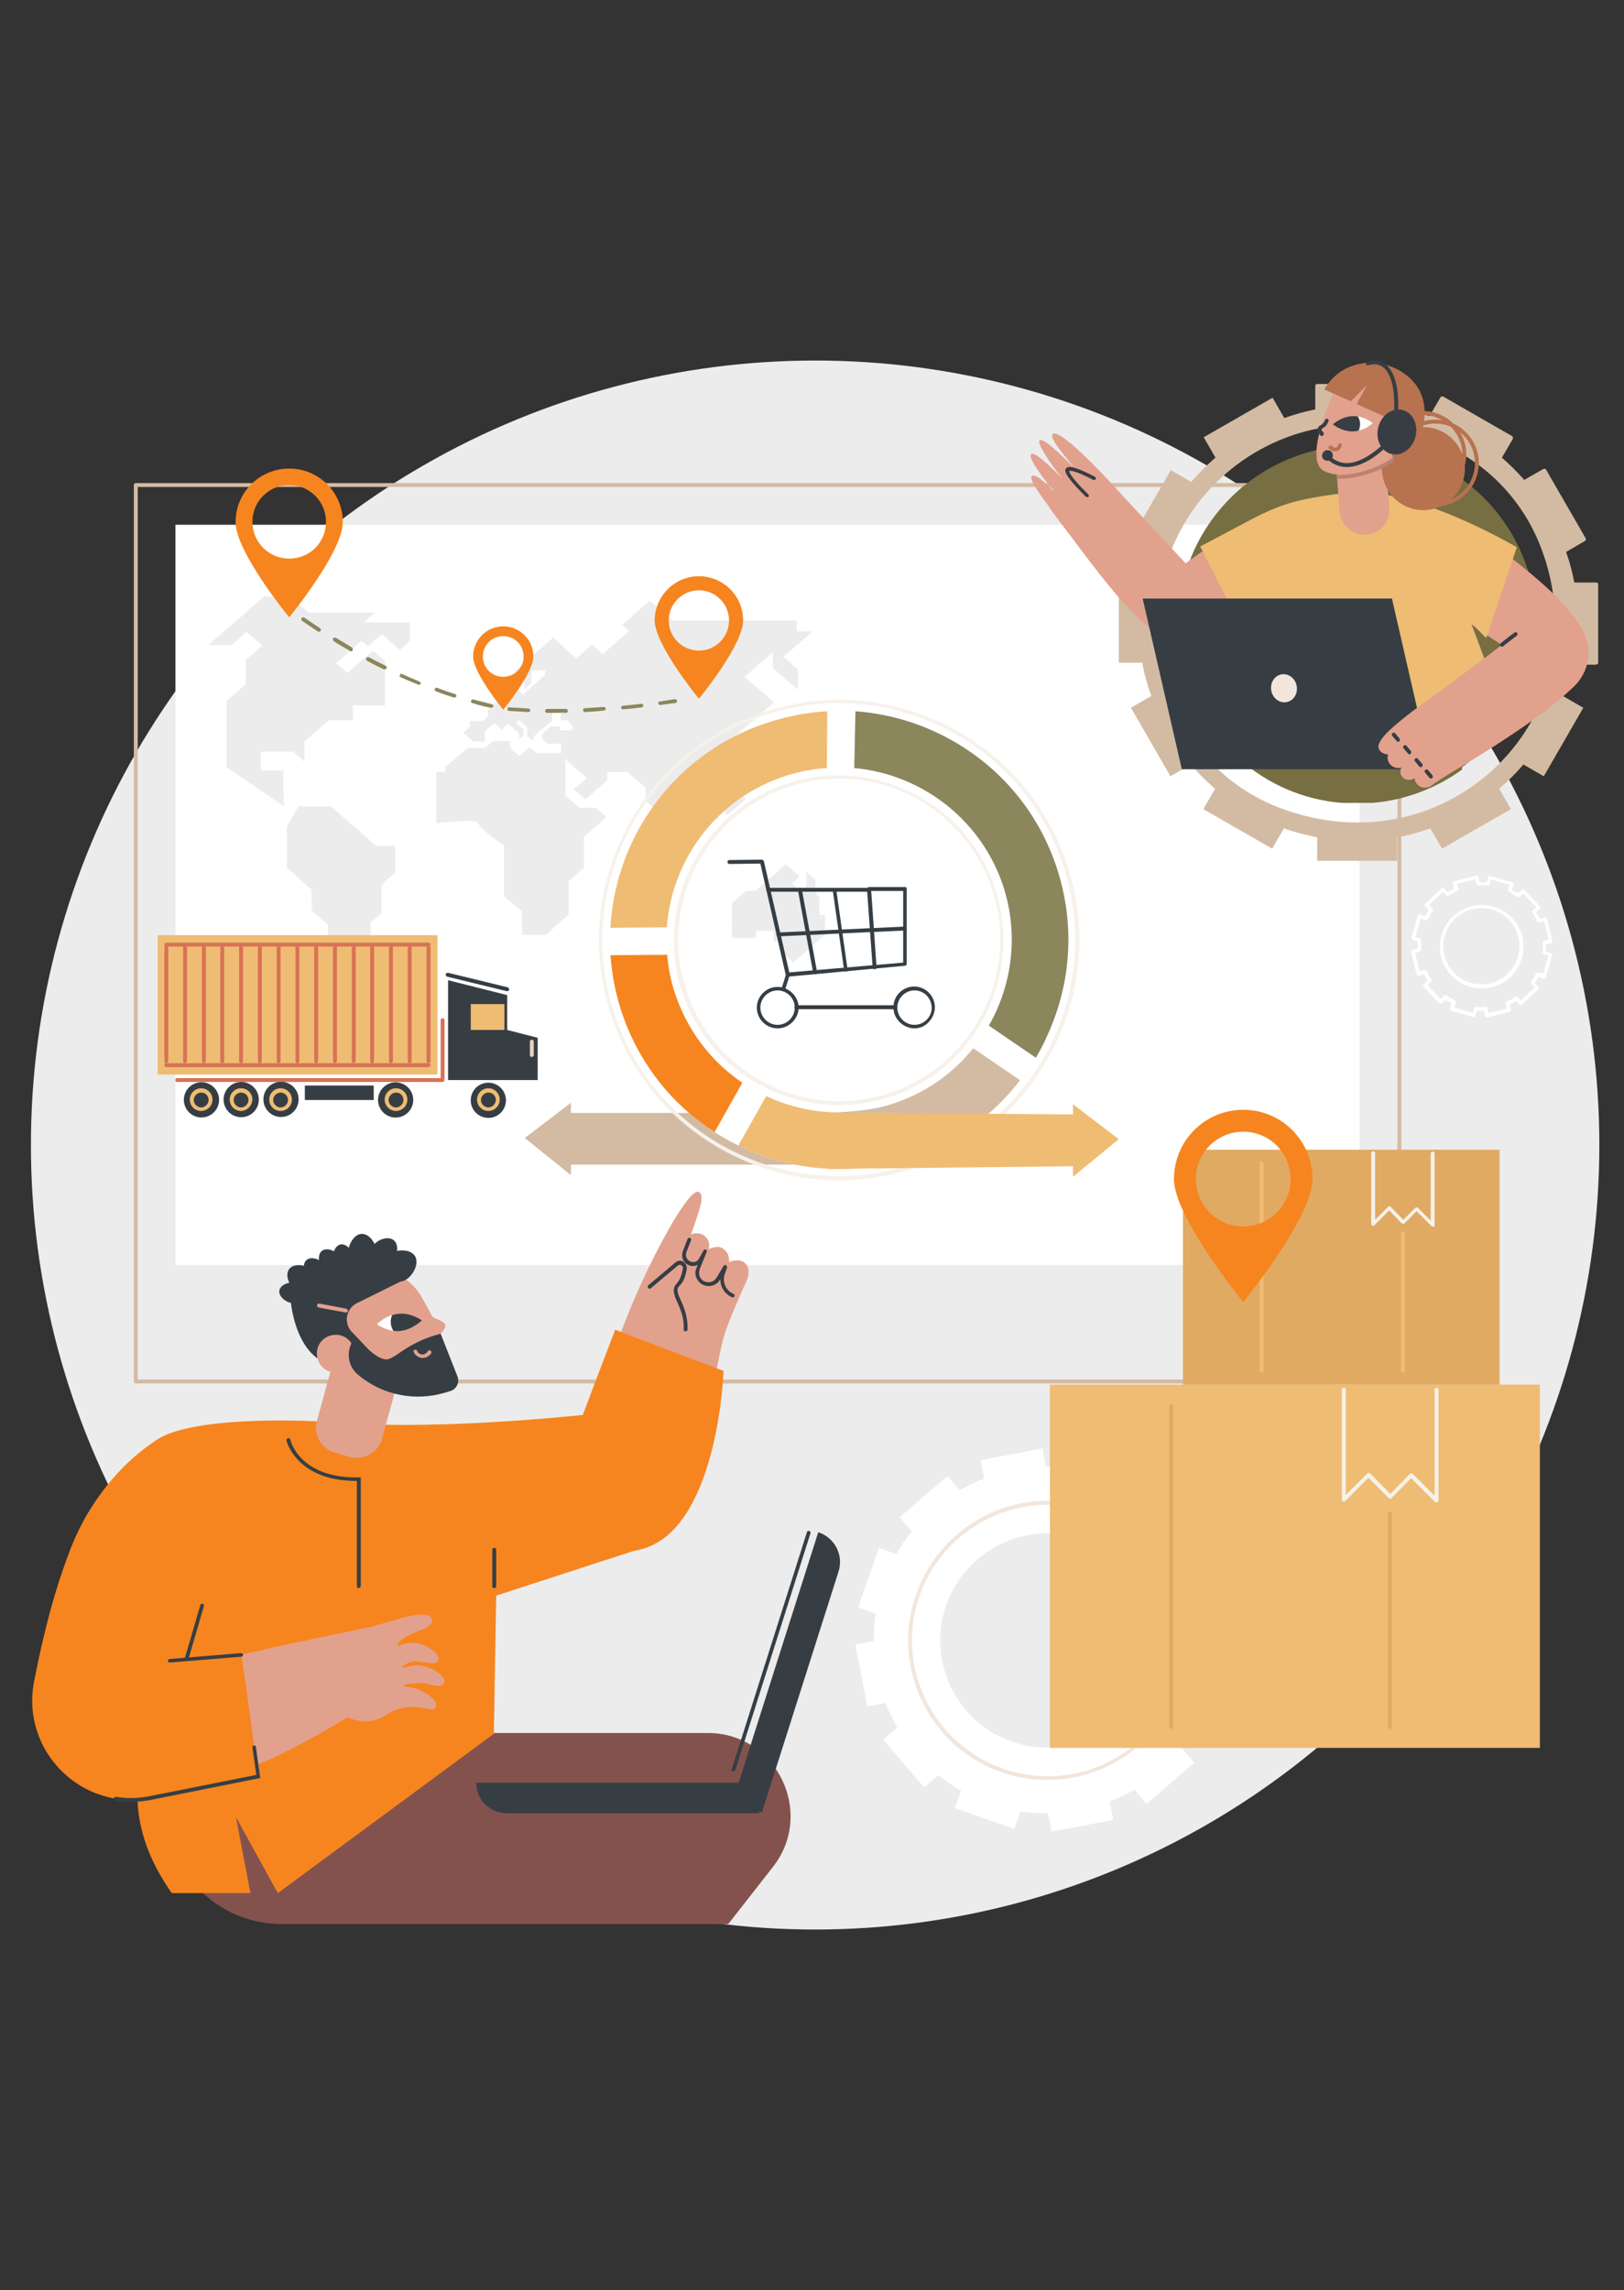 <?xml version="1.0" encoding="utf-8"?>
<!-- Generator: Adobe Illustrator 27.0.0, SVG Export Plug-In . SVG Version: 6.00 Build 0)  -->
<svg version="1.1" xmlns="http://www.w3.org/2000/svg" xmlns:xlink="http://www.w3.org/1999/xlink" x="0px" y="0px"
	 viewBox="0 0 415 585" style="enable-background:new 0 0 415 585;" xml:space="preserve">
<rect x="0" y="0" width="415" height="585" fill="#333333" stroke="none"/>
<style type="text/css">
	.st0{fill:#ECECEC;}
	.st1{fill:#D3BBA3;}
	.st2{fill:#FFFFFF;}
	.st3{fill:#F7F1EB;}
	.st4{fill:#F6851F;}
	.st5{fill:#8B865C;}
	.st6{fill:#EFBC73;}
	.st7{fill:#363E44;}
	.st8{fill:#F2E6DC;}
	.st9{fill:#D87355;}
	.st10{fill:#E6D0BE;}
	.st11{fill:#E0AA63;}
	.st12{fill:#776E42;}
	.st13{fill:#E2A18D;}
	.st14{fill:#B77250;}
	.st15{fill:#BC8271;}
	.st16{fill:#373E44;}
	.st17{fill:#84524D;}
	.st18{clip-path:url(#SVGID_00000175280964773869593730000011852366716594506168_);fill:#363E44;}
</style>
<g id="Background">
</g>
<g id="Illustration">
	<g>
		<circle class="st0" cx="208.3" cy="292.5" r="200.4"/>
		<g>
			<path class="st1" d="M357.6,353.4H34.7c-0.3,0-0.5-0.2-0.5-0.5v-229c0-0.3,0.2-0.5,0.5-0.5h322.9c0.3,0,0.5,0.2,0.5,0.5v229
				C358.1,353.1,357.8,353.4,357.6,353.4z M35.2,352.4h321.9v-228H35.2V352.4z"/>
			
				<rect x="101.6" y="77.3" transform="matrix(-1.836970e-16 1 -1 -1.836970e-16 424.729 32.449)" class="st2" width="189.1" height="302.6"/>
		</g>
		<g>
			<g>
				<g>
					<path class="st0" d="M209.4,233.7v-4.5l-1-0.9v-3.5l-2.3-2v3.7l-1.4,1.2l-2.3-2l2-1.8l-3.6-3.1l-7.8,6.8h-2.4l-3.5,3
						c-0.1,3.6-0.1,9,0.1,9c0.2,0,6,0,6,0v-1.8h4.5v2.7h2.2v2.9l2.8,2.5l8.1-7.1v-5.1H209.4z"/>
				</g>
				<path class="st0" d="M72.6,206c0-0.6-0.5-9.2,0-9.2c0.5,0-6,0-6,0v-4.8h8.2l3,2.6v-5.1L84,184h6.2v-3.8h8.2v-11.3l-3.1-2.7
					l-6.5,5.7l-2.9-2.5l6.5-5.7l1.6,1.4l3.6-3.1l4.6,4l2.5-2.2v-4.8H92.9l2.9-2.5H78.9l-4.8-4.1h-6.6l-14.3,12.4h5.9l3.9-3.4l4,3.5
					l-4.2,3.7v6.2l-4.9,4.3v16.9L72.6,206z"/>
				<path class="st0" d="M76.3,206h8.3l11.6,10.1h4.8v6.8l-3.5,3.1v7.4c0,0-2.8,1.8-2.8,2.4c0,0.6,0,16.8,0,16.8l3.2,2.8v2.8
					l-14.1-12.3v-9.7l-4.2-3.7v-5.3l-6.3-5.5v-10.5L76.3,206z"/>
				<path class="st0" d="M111.5,197.2v13.1c0,0,10.8-1.3,10.8,0c0,1.3,6.5,5.7,6.5,5.7v6.1c0,0,0,6,0,6.6c0,0.6,4.6,4,4.6,4v6.1h6.1
					l5.8-5.1v-8.6l3.9-3.4v-7.9l5.8-5.1l-2.8-2.4h-4.2l-3.5-3.1v-9.2l5.4,4.7l-3.3,2.9l3,2.6l5.6-4.9v-2.1h5.1l4.7,4.1v3.3l3.9,3.4
					l8.2-7.2l2.4,2.1v6.2h4.4l-2.2-1.9v-2.7l2.4,2.1l1.8,1.6l4.7-4.1l-4.1-3.5l7-6.1l-6.5-5.7l10.8-9.4l-7.5-6.5l7.2-6.3v4l6.4,5.6
					V171l-3.7-3.2l7.5-6.5h-4.1v-2.8h-31.8l-5.8-5l-7,6.1l1.8,1.6l-6.8,5.9l-2.7-2.4l-4,3.5l-6-5.3l-10,8.7l2.7,2.4v2.1l1.8-1.6
					v-3.3h3.5v1.2l-5.7,5l-2.3-2l-6.6,5.8v1.8l-1.4,1.2h-3.2v1.5l-1.7,1.5l2.6,2.2h2.9v-2.6l2.4-2.1l2,1.8c0,0,1.1-2,1.7-1.4
					c0.6,0.5,2.6,2,2.6,2.3c0,0.3,0.3,1.6,0,1.6c-0.3,0,1.2-1,1.2-1v-1.7l-1.9-1.6l0.8-0.7l2,1.8v2.2l1.6,1.4v-1.2l1.4-1.2l3.4-2.9
					V182h2.2v2c0,0,1.4-0.1,1.5,0c0.2,0.1,1.5,1.3,1.5,1.3v1.3H143v-1h-2.3l-2.2,1.9v1.2l1.5,1.3h3.4v2.4h-6.3l-1.8-1.5l-2.6,2.2
					l-2.3-2v-1.8H126l-2.1,1.8h-4.5l-5.6,4.9v1.2L111.5,197.2z"/>
			</g>
		</g>
		<g>
			
				<rect x="144.4" y="284.4" transform="matrix(-1 -1.224647e-16 1.224647e-16 -1 354.583 581.91)" class="st1" width="65.8" height="13.2"/>
			<polygon class="st1" points="145.9,300.2 145.9,281.7 134.1,290.7 			"/>
			<path class="st3" d="M214.4,301.5c-8.8,0-17.7-1.9-25.9-5.8c-14.9-6.9-26.1-19.2-31.7-34.6c-5.6-15.4-4.9-32.1,2.1-46.9
				c6.9-14.9,19.2-26.1,34.6-31.7c15.4-5.6,32.1-4.9,46.9,2.1c14.9,6.9,26.1,19.2,31.7,34.6c5.6,15.4,4.9,32.1-2.1,46.9
				c-6.9,14.9-19.2,26.1-34.6,31.7C228.5,300.3,221.4,301.5,214.4,301.5z M214.4,179.6c-7,0-13.9,1.2-20.7,3.7
				c-15.2,5.5-27.3,16.6-34.1,31.2c-6.8,14.6-7.5,31-2,46.2c5.5,15.2,16.6,27.3,31.2,34.1c14.6,6.8,31,7.5,46.2,2l0.2,0.5l-0.2-0.5
				c15.2-5.5,27.3-16.6,34.1-31.2c6.8-14.6,7.5-31,2-46.2c-5.5-15.2-16.6-27.3-31.2-34.1C231.8,181.6,223.1,179.6,214.4,179.6z
				 M214.4,282.3c-17.2,0-33.4-10.6-39.7-27.7c-7.9-21.8,3.4-46.1,25.2-54c21.8-7.9,46.1,3.4,54,25.2c7.9,21.8-3.4,46.1-25.2,54
				C224.1,281.4,219.2,282.3,214.4,282.3z M214.4,198.9c-4.7,0-9.4,0.8-14,2.5c-21.3,7.8-32.4,31.4-24.6,52.8
				c6.1,16.7,21.9,27.1,38.7,27.1c4.7,0,9.4-0.8,14-2.5c21.3-7.8,32.4-31.4,24.6-52.8C247,209.3,231.2,198.9,214.4,198.9z"/>
			<path class="st2" d="M234.4,295.1c-14.7,5.3-30.6,4.6-44.7-2c-14.2-6.6-24.9-18.3-30.2-33c-5.3-14.7-4.6-30.6,2-44.7
				c6.6-14.2,18.3-24.9,33-30.2c14.7-5.3,30.6-4.6,44.7,2c14.2,6.6,24.9,18.3,30.2,33c5.3,14.7,4.6,30.6-2,44.7
				C260.8,279,249.1,289.7,234.4,295.1z M199.3,198.7c-22.8,8.3-34.7,33.6-26.4,56.5c8.3,22.8,33.6,34.7,56.5,26.4
				c22.8-8.3,34.7-33.6,26.4-56.5C247.5,202.2,222.2,190.4,199.3,198.7z"/>
			<g>
				<path class="st4" d="M173,255.2c-1.4-3.7-2.2-7.5-2.5-11.3l-14.5,0.1c0.4,5.4,1.5,10.9,3.4,16.1c4.4,12.1,12.5,22.2,23.2,29.1
					l7.1-12.6C182.3,271.6,176.3,264.2,173,255.2z"/>
				<path class="st5" d="M218.3,196.2c16.5,1.5,31.5,12.3,37.6,28.8c4.6,12.7,3,26.1-3.2,37l12,8.2c1-1.7,2-3.5,2.8-5.4
					c6.6-14.2,7.3-30,2-44.7c-5.3-14.7-16.1-26.4-30.2-33c-6.6-3.1-13.7-4.9-20.7-5.4L218.3,196.2z"/>
				<path class="st6" d="M170.4,236.9c1.2-16.8,12.1-32.1,28.9-38.2c3.9-1.4,8-2.3,12-2.5l0.1-14.5c-5.7,0.3-11.5,1.5-17,3.5
					c-14.7,5.3-26.4,16.1-33,30.2c-3.2,6.9-5,14.2-5.4,21.6L170.4,236.9z"/>
				<path class="st6" d="M248.7,267.8c-4.9,6.1-11.4,10.9-19.2,13.7c-11.4,4.2-23.4,3.3-33.7-1.5l-7.1,12.6c0.3,0.2,0.7,0.3,1,0.5
					c14.2,6.6,30,7.3,44.7,2c10.5-3.8,19.6-10.4,26.2-19.1L248.7,267.8z"/>
			</g>
			<polygon class="st6" points="274.2,300.6 274.2,282.1 285.9,291 			"/>
			<path class="st1" d="M248.7,267.8c-4.9,6.1-11.4,10.9-19.2,13.7c-2.3,0.8-6.2,2.3-16.5,2.7c0.1,4.9,10,8.9,10.4,13.7
				c3.7-0.6,7.4-1.5,11-2.9c10.5-3.8,19.6-10.4,26.2-19.1L248.7,267.8z"/>
			<polygon class="st6" points="275.6,297.9 211.7,298.6 209.9,284.2 275.6,284.7 			"/>
			<g>
				<g>
					<g>
						<g>
							<path class="st7" d="M201.3,249.5c-0.2,0-0.4-0.2-0.5-0.4l-6.5-28.5l-7.9,0.1c0,0,0,0,0,0c-0.3,0-0.5-0.2-0.5-0.5
								c0-0.3,0.2-0.5,0.5-0.5l8.3-0.1c0,0,0,0,0,0c0.2,0,0.4,0.2,0.5,0.4l6.5,28.4l29.1-2.5l0-18.3l-8.7,0h0
								c-0.3,0-0.5-0.2-0.5-0.5c0-0.3,0.2-0.5,0.5-0.5l9.2,0h0c0.1,0,0.3,0.1,0.3,0.1c0.1,0.1,0.1,0.2,0.1,0.3l0,19.2
								c0,0.3-0.2,0.5-0.4,0.5L201.3,249.5C201.3,249.5,201.3,249.5,201.3,249.5z"/>
							<path class="st7" d="M223.5,247.6c-0.3,0-0.5-0.2-0.5-0.4l-1.4-19.4l-25.3,0l0,0c-0.3,0-0.5-0.2-0.5-0.5
								c0-0.3,0.2-0.5,0.5-0.5l25.8,0l0,0c0.3,0,0.5,0.2,0.5,0.4l1.4,19.9C224,247.4,223.8,247.6,223.5,247.6
								C223.5,247.6,223.5,247.6,223.5,247.6z"/>
							<path class="st7" d="M198.7,262.7c-2.9,0-5.3-2.4-5.3-5.3c0-2.9,2.4-5.3,5.3-5.3c0,0,0,0,0,0c1.4,0,2.8,0.6,3.8,1.6
								c1,1,1.6,2.3,1.6,3.8v0C204,260.3,201.6,262.7,198.7,262.7C198.7,262.7,198.7,262.7,198.7,262.7z M198.7,253
								C198.7,253,198.7,253,198.7,253c-2.4,0-4.4,2-4.4,4.4c0,2.4,2,4.4,4.4,4.4c0,0,0,0,0,0c1.2,0,2.3-0.5,3.1-1.3
								c0.8-0.8,1.3-1.9,1.3-3.1c0,0,0,0,0,0c0-1.2-0.5-2.3-1.3-3.1C201,253.5,199.9,253,198.7,253z"/>
							<path class="st7" d="M233.7,262.7c-1.4,0-2.8-0.6-3.8-1.6c-1-1-1.6-2.3-1.6-3.8c0-2.9,2.4-5.3,5.3-5.3c0,0,0,0,0,0
								c2.9,0,5.3,2.4,5.3,5.3c0,1.4-0.6,2.8-1.6,3.8C236.4,262.1,235.1,262.7,233.7,262.7C233.7,262.7,233.7,262.7,233.7,262.7z
								 M233.7,253C233.7,253,233.7,253,233.7,253c-1.2,0-2.3,0.5-3.1,1.3c-0.8,0.8-1.3,1.9-1.3,3.1c0,1.2,0.5,2.3,1.3,3.1
								c0.8,0.8,1.9,1.3,3.1,1.3c0,0,0,0,0,0c1.2,0,2.3-0.5,3.1-1.3c0.8-0.8,1.3-1.9,1.3-3.1C238,254.9,236.1,253,233.7,253z"/>
							<path class="st7" d="M203.5,257.8c-0.3,0-0.5-0.2-0.5-0.5c0-0.3,0.2-0.5,0.5-0.5l25.3,0h0c0.3,0,0.5,0.2,0.5,0.5
								c0,0.3-0.2,0.5-0.5,0.5L203.5,257.8L203.5,257.8z"/>
							<path class="st7" d="M200.1,253.2c0,0-0.1,0-0.1,0c-0.3-0.1-0.4-0.3-0.3-0.6l1.2-3.8c0.1-0.3,0.3-0.4,0.6-0.3
								c0.3,0.1,0.4,0.3,0.3,0.6l-1.2,3.8C200.5,253.1,200.3,253.2,200.1,253.2z"/>
						</g>
						<path class="st7" d="M216.2,248.2c-0.2,0-0.4-0.2-0.5-0.4l-2.9-20.4c0-0.3,0.1-0.5,0.4-0.5c0.3,0,0.5,0.1,0.5,0.4l2.9,20.4
							C216.7,247.9,216.5,248.2,216.2,248.2C216.2,248.2,216.2,248.2,216.2,248.2z"/>
						<path class="st7" d="M208.3,248.9c-0.2,0-0.4-0.2-0.5-0.4l-3.9-21.1c0-0.3,0.1-0.5,0.4-0.6c0.3,0,0.5,0.1,0.6,0.4l3.9,21.1
							C208.9,248.6,208.7,248.8,208.3,248.9C208.4,248.9,208.4,248.9,208.3,248.9z"/>
						<path class="st7" d="M198.9,239.2c-0.3,0-0.5-0.2-0.5-0.5c0-0.3,0.2-0.5,0.5-0.5l32.3-1.5c0.3,0,0.5,0.2,0.5,0.5
							c0,0.3-0.2,0.5-0.5,0.5L198.9,239.2C198.9,239.2,198.9,239.2,198.9,239.2z"/>
					</g>
				</g>
			</g>
		</g>
		<g>
			<path class="st5" d="M142.4,182.1c-0.9,0-1.7,0-2.6,0c-0.3,0-0.5-0.2-0.5-0.5c0-0.3,0.2-0.5,0.5-0.5c0.8,0,1.7,0,2.5,0
				c0.7,0,1.5,0,2.3,0c0,0,0,0,0,0c0.3,0,0.5,0.2,0.5,0.5c0,0.3-0.2,0.5-0.5,0.5C143.9,182,143.2,182.1,142.4,182.1z M149.5,181.9
				c-0.3,0-0.5-0.2-0.5-0.5c0-0.3,0.2-0.5,0.5-0.5c1.6-0.1,3.2-0.2,4.8-0.3c0.3,0,0.5,0.2,0.5,0.4c0,0.3-0.2,0.5-0.4,0.5
				C152.8,181.7,151.1,181.8,149.5,181.9C149.5,181.9,149.5,181.9,149.5,181.9z M135,181.9C135,181.9,135,181.9,135,181.9
				c-1.6-0.1-3.3-0.2-4.9-0.3c-0.3,0-0.5-0.3-0.4-0.5c0-0.3,0.2-0.5,0.5-0.4c1.6,0.1,3.2,0.2,4.8,0.3c0.3,0,0.5,0.2,0.5,0.5
				C135.5,181.7,135.3,181.9,135,181.9z M159.2,181.2c-0.2,0-0.5-0.2-0.5-0.4c0-0.3,0.2-0.5,0.4-0.5c1.6-0.2,3.2-0.3,4.8-0.5
				c0.3,0,0.5,0.2,0.5,0.4c0,0.3-0.2,0.5-0.4,0.5C162.4,180.9,160.8,181.1,159.2,181.2C159.2,181.2,159.2,181.2,159.2,181.2z
				 M125.5,180.8c0,0-0.1,0-0.1,0c-1.6-0.3-3.1-0.7-4.7-1.2c-0.3-0.1-0.4-0.3-0.3-0.6c0.1-0.3,0.3-0.4,0.6-0.3
				c1.5,0.4,3.1,0.8,4.7,1.2c0.3,0.1,0.4,0.3,0.4,0.6C125.9,180.6,125.7,180.8,125.5,180.8z M168.7,180.1c-0.2,0-0.4-0.2-0.5-0.4
				c0-0.3,0.1-0.5,0.4-0.5c1.3-0.2,2.6-0.4,3.8-0.6c0.3,0,0.5,0.1,0.6,0.4c0,0.3-0.1,0.5-0.4,0.6
				C171.4,179.7,170.1,179.9,168.7,180.1C168.8,180.1,168.8,180.1,168.7,180.1z M116.1,178.2c0,0-0.1,0-0.1,0
				c-1.5-0.5-3.1-1-4.6-1.6c-0.3-0.1-0.4-0.4-0.3-0.6c0.1-0.3,0.4-0.4,0.6-0.3c1.5,0.6,3,1.1,4.6,1.6c0.3,0.1,0.4,0.4,0.3,0.6
				C116.5,178.1,116.3,178.2,116.1,178.2z M107.1,174.9c-0.1,0-0.1,0-0.2,0c-1.5-0.6-3-1.2-4.5-1.9c-0.2-0.1-0.4-0.4-0.2-0.6
				c0.1-0.2,0.4-0.4,0.6-0.2c1.5,0.7,3,1.3,4.4,1.9c0.2,0.1,0.4,0.4,0.3,0.6C107.4,174.8,107.3,174.9,107.1,174.9z M98.3,171
				c-0.1,0-0.1,0-0.2,0c-1.4-0.7-2.9-1.4-4.3-2.2c-0.2-0.1-0.3-0.4-0.2-0.7c0.1-0.2,0.4-0.3,0.7-0.2c1.4,0.8,2.9,1.5,4.3,2.2
				c0.2,0.1,0.3,0.4,0.2,0.6C98.6,170.9,98.4,171,98.3,171z M89.7,166.4c-0.1,0-0.2,0-0.2-0.1c-1.4-0.8-2.8-1.6-4.2-2.5
				c-0.2-0.1-0.3-0.4-0.2-0.7c0.1-0.2,0.4-0.3,0.7-0.2c1.4,0.8,2.8,1.7,4.1,2.5c0.2,0.1,0.3,0.4,0.2,0.7
				C90.1,166.3,89.9,166.4,89.7,166.4z M81.5,161.4c-0.1,0-0.2,0-0.3-0.1c-1.3-0.9-2.7-1.8-4-2.7c-0.2-0.1-0.3-0.4-0.1-0.7
				c0.1-0.2,0.5-0.3,0.7-0.1c1.3,0.9,2.7,1.8,4,2.7c0.2,0.1,0.3,0.4,0.1,0.7C81.8,161.3,81.6,161.4,81.5,161.4z"/>
			<path class="st4" d="M73.9,119.7c-7.6,0-13.7,6.1-13.7,13.7c0,7.6,13.7,24.3,13.7,24.3s13.7-16.7,13.7-24.3
				C87.6,125.8,81.5,119.7,73.9,119.7z M73.9,142.7c-5.2,0-9.4-4.2-9.4-9.4c0-5.2,4.2-9.4,9.4-9.4c5.2,0,9.4,4.2,9.4,9.4
				C83.3,138.6,79.1,142.7,73.9,142.7z"/>
			<path class="st4" d="M128.6,160c-4.2,0-7.7,3.4-7.7,7.7c0,4.2,7.7,13.6,7.7,13.6s7.7-9.3,7.7-13.6
				C136.3,163.4,132.8,160,128.6,160z M128.6,172.9c-2.9,0-5.2-2.3-5.2-5.2c0-2.9,2.3-5.2,5.2-5.2c2.9,0,5.2,2.3,5.2,5.2
				C133.9,170.5,131.5,172.9,128.6,172.9z"/>
			<path class="st4" d="M178.6,147.2c-6.2,0-11.3,5.1-11.3,11.3c0,6.2,11.3,20,11.3,20s11.3-13.7,11.3-20
				C189.9,152.2,184.8,147.2,178.6,147.2z M178.6,166.2c-4.3,0-7.7-3.5-7.7-7.7c0-4.3,3.5-7.7,7.7-7.7c4.3,0,7.7,3.5,7.7,7.7
				C186.3,162.7,182.9,166.2,178.6,166.2z"/>
		</g>
		<g>
			<g>
				<path class="st2" d="M315.8,427.3l-4.5-1.6c0.4-2.3,0.5-4.6,0.5-7l4.7-0.9l-3-15.8l-4.7,0.9c-0.8-2.2-1.9-4.3-3-6.3l3.6-3.1
					l-10.5-12.2l-3.6,3.1c-1.8-1.4-3.7-2.8-5.8-3.9l1.6-4.5l-15.2-5.3l-1.6,4.5c-2.3-0.4-4.6-0.5-7-0.5l-0.9-4.7l-15.8,3l0.9,4.7
					c-2.2,0.8-4.3,1.9-6.3,3l-3.1-3.6l-12.2,10.5l3.1,3.6c-1.4,1.8-2.8,3.7-3.9,5.8l-4.5-1.6h0l-5.3,15.2l4.5,1.6
					c-0.4,2.3-0.5,4.6-0.5,7l-4.7,0.9l3,15.8l4.7-0.9c0.8,2.2,1.9,4.3,3,6.3l-3.6,3.1l10.5,12.2h0l3.6-3.1c1.8,1.4,3.7,2.8,5.8,3.9
					l-1.6,4.5l15.2,5.3l1.6-4.5c2.3,0.4,4.6,0.5,7,0.5l0.9,4.7l0,0l15.8-3l-0.9-4.7c2.2-0.8,4.3-1.9,6.3-3l3.1,3.6l12.2-10.5
					l-3.1-3.6c1.4-1.8,2.8-3.7,3.9-5.8l4.5,1.6L315.8,427.3z M293.2,428.9c-5.2,13.4-20,20.6-33.7,16.3c-15.1-4.7-23.1-21.2-17.4-36
					c5.2-13.4,20-20.6,33.7-16.3C291,397.6,298.9,414.1,293.2,428.9z"/>
			</g>
			<path class="st8" d="M267.7,454.7c-3.9,0-7.9-0.6-11.8-2c-9-3.1-16.2-9.6-20.3-18.2c-4.1-8.6-4.7-18.2-1.5-27.2
				c2.8-8.1,8.5-14.9,15.9-19.2c7.4-4.2,16-5.7,24.3-4.1c0.3,0,0.4,0.3,0.4,0.6c0,0.3-0.3,0.4-0.6,0.4c-16.7-3.2-33.5,6.6-39.1,22.6
				c-3.1,8.7-2.5,18.1,1.5,26.5c4,8.3,11.1,14.6,19.8,17.7c14.9,5.2,31.5-0.3,40.2-13.4c0.1-0.2,0.4-0.3,0.7-0.1
				c0.2,0.1,0.3,0.4,0.1,0.7C290.5,448.9,279.3,454.7,267.7,454.7z"/>
		</g>
		<g>
			<g>
				<path class="st2" d="M380,259.9c-0.2,0-0.4-0.1-0.5-0.4l-0.3-1.3c-0.6,0-1.2,0-1.8,0l-0.4,1.3c0,0.1-0.1,0.2-0.2,0.3
					c-0.1,0.1-0.2,0.1-0.4,0l-5.6-1.6c-0.3-0.1-0.4-0.3-0.3-0.6l0.4-1.3c-0.5-0.3-1-0.6-1.5-0.9l-1,0.9c-0.1,0.1-0.2,0.1-0.3,0.1
					c-0.1,0-0.2-0.1-0.3-0.1l-4-4.2c-0.2-0.2-0.2-0.5,0-0.7l1-0.9c-0.3-0.5-0.6-1-0.9-1.6l-1.3,0.3c-0.1,0-0.3,0-0.4-0.1
					c-0.1-0.1-0.2-0.2-0.2-0.3l-1.4-5.6c-0.1-0.3,0.1-0.5,0.4-0.6l1.3-0.3c0-0.6,0-1.2,0-1.8l-1.3-0.4c-0.3-0.1-0.4-0.3-0.3-0.6
					l1.6-5.6c0-0.1,0.1-0.2,0.2-0.3c0.1-0.1,0.2-0.1,0.4,0l1.3,0.4c0.3-0.5,0.6-1,0.9-1.5l-0.9-1c-0.1-0.1-0.1-0.2-0.1-0.3
					c0-0.1,0.1-0.2,0.1-0.3l4.2-4c0.1-0.1,0.2-0.1,0.3-0.1c0.1,0,0.2,0.1,0.3,0.1l0.9,1c0.5-0.3,1-0.6,1.6-0.9l-0.3-1.3
					c-0.1-0.3,0.1-0.5,0.4-0.6l5.6-1.4c0.3-0.1,0.5,0.1,0.6,0.4l0.3,1.3c0.6,0,1.2,0,1.8,0l0.4-1.3c0.1-0.3,0.3-0.4,0.6-0.3l5.6,1.6
					c0.3,0.1,0.4,0.3,0.3,0.6l-0.4,1.3c0.5,0.3,1,0.6,1.5,0.9l1-0.9c0.1-0.1,0.2-0.1,0.3-0.1c0.1,0,0.2,0.1,0.3,0.1l4,4.2
					c0.2,0.2,0.2,0.5,0,0.7l-1,0.9c0.3,0.5,0.6,1,0.9,1.6l1.3-0.3c0.1,0,0.3,0,0.4,0.1c0.1,0.1,0.2,0.2,0.2,0.3l1.4,5.6
					c0.1,0.3-0.1,0.5-0.4,0.6l-1.3,0.3c0,0.6,0,1.2,0,1.8l1.3,0.4c0.3,0.1,0.4,0.3,0.3,0.6l-1.6,5.6c0,0.1-0.1,0.2-0.2,0.3
					c-0.1,0.1-0.2,0.1-0.4,0l-1.3-0.4c-0.3,0.5-0.6,1-0.9,1.5l0.9,1c0.1,0.1,0.1,0.2,0.1,0.3c0,0.1-0.1,0.2-0.1,0.3l-4.2,4
					c-0.1,0.1-0.2,0.1-0.3,0.1c-0.1,0-0.2-0.1-0.3-0.1l-0.9-1c-0.5,0.3-1,0.6-1.6,0.9l0.3,1.3c0,0.1,0,0.3-0.1,0.4
					c-0.1,0.1-0.2,0.2-0.3,0.2l-5.6,1.4C380.1,259.9,380,259.9,380,259.9z M379.6,257.2c0.2,0,0.4,0.2,0.5,0.4l0.3,1.2l4.7-1.2
					l-0.3-1.2c-0.1-0.2,0.1-0.5,0.3-0.6c0.7-0.3,1.5-0.7,2.1-1.2c0.2-0.1,0.5-0.1,0.6,0.1l0.9,0.9l3.5-3.4l-0.9-0.9
					c-0.2-0.2-0.2-0.4,0-0.6c0.5-0.7,0.9-1.4,1.3-2.1c0.1-0.2,0.3-0.3,0.6-0.2l1.2,0.3l1.3-4.7l-1.2-0.3c-0.2-0.1-0.4-0.3-0.3-0.5
					c0.1-0.8,0.1-1.6,0-2.4c0-0.2,0.1-0.4,0.4-0.5l1.2-0.3l-1.2-4.7l-1.2,0.3c-0.2,0.1-0.5-0.1-0.6-0.3c-0.3-0.7-0.7-1.5-1.2-2.1
					c-0.1-0.2-0.1-0.5,0.1-0.6l0.9-0.9l-3.4-3.5l-0.9,0.9c-0.2,0.2-0.4,0.2-0.6,0c-0.7-0.5-1.4-0.9-2.1-1.3
					c-0.2-0.1-0.3-0.3-0.2-0.6l0.3-1.2l-4.7-1.3l-0.3,1.2c-0.1,0.2-0.3,0.4-0.5,0.3c-0.8-0.1-1.6-0.1-2.4,0c-0.2,0-0.4-0.1-0.5-0.4
					l-0.3-1.2l-4.7,1.2l0.3,1.2c0.1,0.2-0.1,0.5-0.3,0.6c-0.7,0.3-1.5,0.7-2.1,1.2c-0.2,0.1-0.5,0.1-0.6-0.1l-0.9-0.9l-3.5,3.4
					l0.9,0.9c0.2,0.2,0.2,0.4,0,0.6c-0.5,0.7-0.9,1.4-1.3,2.1c-0.1,0.2-0.3,0.3-0.6,0.2l-1.2-0.3l-1.3,4.7l1.2,0.3
					c0.2,0.1,0.4,0.3,0.3,0.5c-0.1,0.8-0.1,1.6,0,2.4c0,0.2-0.1,0.4-0.4,0.5l-1.2,0.3l1.2,4.7l1.2-0.3c0.2-0.1,0.5,0.1,0.6,0.3
					c0.3,0.7,0.7,1.5,1.2,2.1c0.1,0.2,0.1,0.5-0.1,0.6l-0.9,0.9l3.4,3.5l0.9-0.9c0.2-0.2,0.4-0.2,0.6,0c0.7,0.5,1.4,0.9,2.1,1.3
					c0.2,0.1,0.3,0.3,0.2,0.6l-0.3,1.2l4.7,1.3l0.3-1.2c0.1-0.2,0.3-0.4,0.5-0.3C377.9,257.3,378.7,257.3,379.6,257.2
					C379.6,257.2,379.6,257.2,379.6,257.2z M378.6,252.5c-0.1,0-0.1,0-0.2,0c-3-0.1-5.7-1.3-7.7-3.5c-3.8-4.2-3.6-10.6,0.3-14.6
					c2.1-2.1,4.9-3.3,7.9-3.2c3,0.1,5.7,1.3,7.7,3.5c3.8,4.2,3.6,10.6-0.3,14.6C384.3,251.3,381.6,252.5,378.6,252.5z M378.6,232
					c-2.6,0-5.1,1-7,2.9c-3.6,3.7-3.7,9.5-0.3,13.3c1.8,2,4.3,3.2,7,3.2c2.7,0.1,5.3-1,7.2-2.9c3.6-3.7,3.7-9.5,0.3-13.3l0,0
					c-1.8-2-4.3-3.2-7-3.2C378.8,232,378.7,232,378.6,232z"/>
			</g>
		</g>
		<g>
			<g>
				<rect x="40.3" y="238.9" class="st6" width="71.5" height="35.6"/>
				<g>
					<path class="st9" d="M109.5,241.8h-67c-0.3,0-0.5-0.2-0.5-0.5c0-0.3,0.2-0.5,0.5-0.5h67c0.3,0,0.5,0.2,0.5,0.5
						C110,241.6,109.8,241.8,109.5,241.8z"/>
					<path class="st9" d="M109.5,272.6h-67c-0.3,0-0.5-0.2-0.5-0.5c0-0.3,0.2-0.5,0.5-0.5h67c0.3,0,0.5,0.2,0.5,0.5
						C110,272.4,109.8,272.6,109.5,272.6z"/>
				</g>
				<path class="st9" d="M42.5,271.6c-0.3,0-0.5-0.2-0.5-0.5V242c0-0.3,0.2-0.5,0.5-0.5s0.5,0.2,0.5,0.5v29.1
					C43,271.3,42.7,271.6,42.5,271.6z"/>
				<path class="st9" d="M47.3,271.6c-0.3,0-0.5-0.2-0.5-0.5V242c0-0.3,0.2-0.5,0.5-0.5c0.3,0,0.5,0.2,0.5,0.5v29.1
					C47.7,271.3,47.5,271.6,47.3,271.6z"/>
				<path class="st9" d="M52.1,271.6c-0.3,0-0.5-0.2-0.5-0.5V242c0-0.3,0.2-0.5,0.5-0.5c0.3,0,0.5,0.2,0.5,0.5v29.1
					C52.5,271.3,52.3,271.6,52.1,271.6z"/>
				<path class="st9" d="M56.8,271.6c-0.3,0-0.5-0.2-0.5-0.5V242c0-0.3,0.2-0.5,0.5-0.5c0.3,0,0.5,0.2,0.5,0.5v29.1
					C57.3,271.3,57.1,271.6,56.8,271.6z"/>
				<path class="st9" d="M61.6,271.6c-0.3,0-0.5-0.2-0.5-0.5V242c0-0.3,0.2-0.5,0.5-0.5c0.3,0,0.5,0.2,0.5,0.5v29.1
					C62.1,271.3,61.9,271.6,61.6,271.6z"/>
				<path class="st9" d="M66.4,271.6c-0.3,0-0.5-0.2-0.5-0.5V242c0-0.3,0.2-0.5,0.5-0.5s0.5,0.2,0.5,0.5v29.1
					C66.9,271.3,66.7,271.6,66.4,271.6z"/>
				<path class="st9" d="M71.2,271.6c-0.3,0-0.5-0.2-0.5-0.5V242c0-0.3,0.2-0.5,0.5-0.5c0.3,0,0.5,0.2,0.5,0.5v29.1
					C71.7,271.3,71.5,271.6,71.2,271.6z"/>
				<path class="st9" d="M76,271.6c-0.3,0-0.5-0.2-0.5-0.5V242c0-0.3,0.2-0.5,0.5-0.5c0.3,0,0.5,0.2,0.5,0.5v29.1
					C76.5,271.3,76.3,271.6,76,271.6z"/>
				<path class="st9" d="M80.8,271.6c-0.3,0-0.5-0.2-0.5-0.5V242c0-0.3,0.2-0.5,0.5-0.5c0.3,0,0.5,0.2,0.5,0.5v29.1
					C81.3,271.3,81,271.6,80.8,271.6z"/>
				<path class="st9" d="M85.6,271.6c-0.3,0-0.5-0.2-0.5-0.5V242c0-0.3,0.2-0.5,0.5-0.5c0.3,0,0.5,0.2,0.5,0.5v29.1
					C86.1,271.3,85.8,271.6,85.6,271.6z"/>
				<path class="st9" d="M90.4,271.6c-0.3,0-0.5-0.2-0.5-0.5V242c0-0.3,0.2-0.5,0.5-0.5s0.5,0.2,0.5,0.5v29.1
					C90.8,271.3,90.6,271.6,90.4,271.6z"/>
				<path class="st9" d="M95.1,271.6c-0.3,0-0.5-0.2-0.5-0.5V242c0-0.3,0.2-0.5,0.5-0.5c0.3,0,0.5,0.2,0.5,0.5v29.1
					C95.6,271.3,95.4,271.6,95.1,271.6z"/>
				<path class="st9" d="M99.9,271.6c-0.3,0-0.5-0.2-0.5-0.5V242c0-0.3,0.2-0.5,0.5-0.5s0.5,0.2,0.5,0.5v29.1
					C100.4,271.3,100.2,271.6,99.9,271.6z"/>
				<path class="st9" d="M104.7,271.6c-0.3,0-0.5-0.2-0.5-0.5V242c0-0.3,0.2-0.5,0.5-0.5c0.3,0,0.5,0.2,0.5,0.5v29.1
					C105.2,271.3,105,271.6,104.7,271.6z"/>
				<path class="st9" d="M109.5,271.6c-0.3,0-0.5-0.2-0.5-0.5V242c0-0.3,0.2-0.5,0.5-0.5c0.3,0,0.5,0.2,0.5,0.5v29.1
					C110,271.3,109.8,271.6,109.5,271.6z"/>
			</g>
			<g>
				<g>
					<g>
						
							<ellipse transform="matrix(0.385 -0.923 0.923 0.385 -227.669 220.215)" class="st7" cx="51.4" cy="281" rx="4.5" ry="4.5"/>
						<path class="st6" d="M51.4,283.8c-1.6,0-2.9-1.3-2.9-2.9c0-1.6,1.3-2.9,2.9-2.9c1.6,0,2.9,1.3,2.9,2.9
							C54.3,282.5,53,283.8,51.4,283.8z M51.4,279.1c-1,0-1.9,0.9-1.9,1.9c0,1,0.9,1.9,1.9,1.9c1,0,1.9-0.9,1.9-1.9
							C53.3,279.9,52.5,279.1,51.4,279.1z"/>
					</g>
					<g>
						
							<ellipse transform="matrix(0.385 -0.923 0.923 0.385 -221.439 229.565)" class="st7" cx="61.6" cy="281" rx="4.5" ry="4.5"/>
						<path class="st6" d="M61.6,283.8c-1.6,0-2.9-1.3-2.9-2.9c0-1.6,1.3-2.9,2.9-2.9s2.9,1.3,2.9,2.9
							C64.4,282.5,63.1,283.8,61.6,283.8z M61.6,279.1c-1,0-1.9,0.9-1.9,1.9c0,1,0.9,1.9,1.9,1.9s1.9-0.9,1.9-1.9
							C63.5,279.9,62.6,279.1,61.6,279.1z"/>
					</g>
					<g>
						
							<ellipse transform="matrix(0.291 -0.957 0.957 0.291 -217.969 267.681)" class="st7" cx="71.7" cy="281" rx="4.5" ry="4.5"/>
						<path class="st6" d="M71.7,283.8c-1.6,0-2.9-1.3-2.9-2.9c0-1.6,1.3-2.9,2.9-2.9s2.9,1.3,2.9,2.9
							C74.6,282.5,73.3,283.8,71.7,283.8z M71.7,279.1c-1,0-1.9,0.9-1.9,1.9c0,1,0.9,1.9,1.9,1.9s1.9-0.9,1.9-1.9
							C73.6,279.9,72.7,279.1,71.7,279.1z"/>
					</g>
					<g>
						
							<ellipse transform="matrix(0.529 -0.848 0.848 0.529 -190.718 218.152)" class="st7" cx="101.2" cy="281" rx="4.5" ry="4.5"/>
						<path class="st6" d="M101.2,283.8c-1.6,0-2.9-1.3-2.9-2.9c0-1.6,1.3-2.9,2.9-2.9s2.9,1.3,2.9,2.9
							C104.1,282.5,102.8,283.8,101.2,283.8z M101.2,279.1c-1,0-1.9,0.9-1.9,1.9c0,1,0.9,1.9,1.9,1.9s1.9-0.9,1.9-1.9
							C103.1,279.9,102.3,279.1,101.2,279.1z"/>
					</g>
					<g>
						
							<ellipse transform="matrix(0.853 -0.522 0.522 0.853 -128.346 106.525)" class="st7" cx="124.8" cy="281" rx="4.5" ry="4.5"/>
						<path class="st6" d="M124.8,283.8c-1.6,0-2.9-1.3-2.9-2.9c0-1.6,1.3-2.9,2.9-2.9c1.6,0,2.9,1.3,2.9,2.9
							C127.7,282.5,126.4,283.8,124.8,283.8z M124.8,279.1c-1,0-1.9,0.9-1.9,1.9c0,1,0.9,1.9,1.9,1.9c1,0,1.9-0.9,1.9-1.9
							C126.7,279.9,125.9,279.1,124.8,279.1z"/>
					</g>
					<rect x="77.9" y="277.3" class="st7" width="17.6" height="3.7"/>
				</g>
				<path class="st9" d="M113.1,276.4H45.3c-0.3,0-0.5-0.2-0.5-0.5s0.2-0.5,0.5-0.5h67.3v-14.8c0-0.3,0.2-0.5,0.5-0.5
					c0.3,0,0.5,0.2,0.5,0.5v15.3C113.6,276.1,113.4,276.4,113.1,276.4z"/>
				<g>
					<polygon class="st7" points="129.6,263.1 129.6,254.2 114.5,250.4 114.5,275.9 128.3,275.9 129.6,275.9 137.4,275.9 
						137.4,265.1 					"/>
					<path class="st7" d="M129.6,253.2c0,0-0.1,0-0.1,0l-15.2-3.7c-0.3-0.1-0.4-0.3-0.4-0.6c0.1-0.3,0.3-0.4,0.6-0.4l15.2,3.7
						c0.3,0.1,0.4,0.3,0.4,0.6C130.1,253,129.9,253.2,129.6,253.2z"/>
					<path class="st10" d="M135.9,270c-0.3,0-0.5-0.2-0.5-0.5v-3.4c0-0.3,0.2-0.5,0.5-0.5c0.3,0,0.5,0.2,0.5,0.5v3.4
						C136.4,269.8,136.2,270,135.9,270z"/>
					<rect x="120.3" y="256.5" class="st6" width="8.6" height="6.6"/>
				</g>
			</g>
		</g>
		<g>
			<rect x="268.3" y="353.7" class="st6" width="125.2" height="92.8"/>
			<path class="st11" d="M299.3,441.7c-0.3,0-0.5-0.2-0.5-0.5v-82c0-0.3,0.2-0.5,0.5-0.5s0.5,0.2,0.5,0.5v82
				C299.7,441.4,299.5,441.7,299.3,441.7z"/>
			<path class="st11" d="M355.2,441.7c-0.3,0-0.5-0.2-0.5-0.5v-54.6c0-0.3,0.2-0.5,0.5-0.5s0.5,0.2,0.5,0.5v54.6
				C355.6,441.4,355.4,441.7,355.2,441.7z"/>
			<g>
				<path class="st3" d="M367,383.8c-0.1,0-0.2,0-0.3-0.1l-6.1-6.1l-5,5.1c-0.2,0.2-0.5,0.2-0.7,0l-5.2-5.2l-6,6
					c-0.1,0.1-0.3,0.2-0.5,0.1c-0.2-0.1-0.3-0.3-0.3-0.4V355c0-0.3,0.2-0.5,0.5-0.5s0.5,0.2,0.5,0.5v26.9l5.5-5.5
					c0.2-0.2,0.5-0.2,0.7,0l5.2,5.2l5-5.1c0.2-0.2,0.5-0.2,0.7,0l5.6,5.6V355c0-0.3,0.2-0.5,0.5-0.5s0.5,0.2,0.5,0.5v28.3
					c0,0.2-0.1,0.4-0.3,0.4C367.1,383.8,367.1,383.8,367,383.8z"/>
			</g>
		</g>
		<g>
			<rect x="302.3" y="293.7" class="st11" width="80.9" height="60"/>
			<path class="st6" d="M322.4,350.7c-0.3,0-0.5-0.2-0.5-0.5v-53c0-0.3,0.2-0.5,0.5-0.5s0.5,0.2,0.5,0.5v53
				C322.8,350.5,322.6,350.7,322.4,350.7z"/>
			<path class="st6" d="M358.5,350.7c-0.3,0-0.5-0.2-0.5-0.5V315c0-0.3,0.2-0.5,0.5-0.5c0.3,0,0.5,0.2,0.5,0.5v35.3
				C359,350.5,358.7,350.7,358.5,350.7z"/>
			<g>
				<path class="st3" d="M366.1,313.3c-0.1,0-0.2,0-0.3-0.1l-3.8-3.8l-3.1,3.1c-0.2,0.2-0.5,0.2-0.7,0l-3.2-3.3l-3.8,3.8
					c-0.1,0.1-0.3,0.2-0.5,0.1c-0.2-0.1-0.3-0.3-0.3-0.4v-18.1c0-0.3,0.2-0.5,0.5-0.5c0.3,0,0.5,0.2,0.5,0.5v17l3.3-3.3
					c0.2-0.2,0.5-0.2,0.7,0l3.2,3.3l3.1-3.1c0.1-0.1,0.2-0.1,0.3-0.1l0,0c0.1,0,0.3,0.1,0.3,0.1l3.3,3.3v-17.1
					c0-0.3,0.2-0.5,0.5-0.5s0.5,0.2,0.5,0.5v18.3c0,0.2-0.1,0.4-0.3,0.4C366.3,313.3,366.2,313.3,366.1,313.3z"/>
			</g>
			<path class="st4" d="M317.7,283.5c-9.8,0-17.7,7.9-17.7,17.7c0,9.8,17.7,31.4,17.7,31.4s17.7-21.6,17.7-31.4
				C335.4,291.4,327.5,283.5,317.7,283.5z M317.7,313.3c-6.7,0-12.1-5.4-12.1-12.1s5.4-12.1,12.1-12.1c6.7,0,12.1,5.4,12.1,12.1
				S324.4,313.3,317.7,313.3z"/>
		</g>
		<g>
			<g>
				<g>
					<g>
						<path class="st1" d="M285.9,169.3h6c0.5,2.9,1.3,5.7,2.3,8.5l-5.2,3l0,0l10.1,17.5l0,0l5.2-3c1.9,2.2,4,4.3,6.2,6.2l-3,5.2
							l17.6,10.1l0,0l3-5.2c2.7,1,5.6,1.7,8.5,2.3v6H357l0,0v-6c2.9-0.5,5.8-1.3,8.5-2.3l3,5.2h0l17.6-10.1l-3-5.2
							c2.2-1.9,4.3-4,6.2-6.2l5.2,3l0,0l10.1-17.5l0,0l-5.2-3c1-2.7,1.7-5.6,2.3-8.5h6v-20.2l0,0h-6c-0.5-2.9-1.3-5.7-2.3-8.5l5.2-3
							l0,0l-10.1-17.5l0,0l-5.2,3c-1.9-2.2-4-4.3-6.2-6.2l3-5.2l-17.6-10.1h0l-3,5.2c-2.7-1-5.6-1.7-8.5-2.3v-6l0,0h-20.3v6
							c-2.9,0.5-5.8,1.3-8.5,2.3l-3-5.2l0,0l-17.6,10.1l3,5.2c-2.2,1.9-4.3,4-6.2,6.2l-5.2-3l0,0L289,137.7l5.2,3
							c-1,2.7-1.7,5.6-2.3,8.5h-6V169.3z M366.6,112.2c12.7,4.8,22.8,14.8,27.6,27.5c16.3,42.9-23.9,83-67.1,66.7
							c-12.7-4.8-22.8-14.8-27.6-27.5C283.1,136,323.4,95.9,366.6,112.2z"/>
					</g>
				</g>
			</g>
			<g>
				<path class="st1" d="M407.7,169.8h-6c-0.3,0-0.5-0.2-0.5-0.5c0-0.3,0.2-0.5,0.5-0.5h5.5v-19.2l-5.5,0c-0.2,0-0.4-0.2-0.5-0.4
					c-0.5-2.8-1.3-5.7-2.3-8.4c-0.1-0.2,0-0.5,0.2-0.6l4.8-2.7l-9.7-16.6l-4.8,2.7c-0.2,0.1-0.5,0.1-0.6-0.1c-1.9-2.2-4-4.3-6.2-6.1
					c-0.2-0.2-0.2-0.4-0.1-0.6l2.8-4.8l-16.7-9.6l-2.8,4.7c-0.1,0.2-0.4,0.3-0.6,0.2c-2.7-1-5.6-1.7-8.4-2.2c-0.2,0-0.4-0.2-0.4-0.5
					v-5.5h-19.3v5.5c0,0.3-0.2,0.5-0.5,0.5s-0.5-0.2-0.5-0.5v-6c0-0.3,0.2-0.5,0.5-0.5H357c0.3,0,0.5,0.2,0.5,0.5v5.6
					c2.6,0.5,5.3,1.2,7.8,2.1l2.8-4.8c0.1-0.2,0.4-0.3,0.7-0.2l17.6,10.1c0.1,0.1,0.2,0.2,0.2,0.3c0,0.1,0,0.3,0,0.4l-2.8,4.8
					c2,1.8,4,3.7,5.7,5.7l4.9-2.8c0.2-0.1,0.5-0.1,0.7,0.2l10.1,17.5c0.1,0.1,0.1,0.2,0,0.4c0,0.1-0.1,0.2-0.2,0.3l-4.8,2.8
					c0.9,2.5,1.6,5.1,2.1,7.8h5.6c0.3,0,0.5,0.2,0.5,0.5v20.2C408.2,169.6,408,169.8,407.7,169.8z M397.9,159.7
					c-0.3,0-0.5-0.2-0.5-0.5c0-6.5-1.2-13.1-3.7-19.5c-4.8-12.5-14.7-22.4-27.3-27.2c-7-2.6-14.2-3.9-21.3-3.6
					c-0.3,0-0.5-0.2-0.5-0.5c0-0.3,0.2-0.5,0.5-0.5c7.2-0.2,14.5,1,21.6,3.7c12.9,4.8,23,14.9,27.9,27.7c2.5,6.5,3.7,13.2,3.7,19.8
					C398.4,159.5,398.2,159.7,397.9,159.7z"/>
			</g>
			<path class="st12" d="M301.1,159.3c0,13.8,6.2,26.1,15.9,34.4c7.1,6.1,16,10,25.9,10.8c1.3,0.1,2.6,0.2,3.9,0.2s2.6-0.1,3.9-0.2
				c8.5-0.7,16.4-3.8,22.9-8.5c11.4-8.3,18.9-21.7,18.9-36.8c0-25.1-20.5-45.4-45.7-45.4C321.6,113.8,301.1,134.2,301.1,159.3z"/>
		</g>
		<g>
			<path class="st12" d="M317,194.2c7.1,6.1,16,10.1,25.9,10.9h7.8c8.5-0.7,16.4-3.8,22.9-8.5v-26.1h-48.5L317,194.2z"/>
			<g>
				<g>
					<path class="st13" d="M329.9,150.2c-8.2,4.4-30.9,18.5-36.7,8.9c-4.8-8,17.9-20.7,25.8-25.6
						C322.6,139.1,326.2,144.7,329.9,150.2z"/>
					<g>
						<path class="st13" d="M303,143.9c-5.4-5.7-17.5-18.7-18.7-20.1c-2.3-2.5-13.5-14.5-15.3-12.9c-1.1,1,4.4,7.1,5.3,8.3
							c-1.4-1.1-7.5-7.6-8.6-6.7c-1.2,0.9,5.8,9.9,5.9,9.9c-0.9-0.9-7.1-7.4-8.1-6.4c-1.1,1.1,4.9,8.4,5.9,9.6c-0.2,0-4.5-5-5.7-4
							c-1.1,0.8,3.6,6.7,4.2,7.6c1.4,2.3,4.6,6.2,8,10.8c8,10.7,12,15.2,16.8,19.6c1.9,1.7,6.1,4.1,11.4,2
							C303.6,156,303.4,149.5,303,143.9z"/>
						<path class="st7" d="M277.8,127c-0.1,0-0.2,0-0.3-0.1c-6-5.9-5.4-6.8-5.1-7.2c0.3-0.4,0.9-1.3,7.4,2.1
							c0.2,0.1,0.3,0.4,0.2,0.6c-0.1,0.2-0.4,0.3-0.6,0.2c-4.8-2.5-6-2.4-6.2-2.3c0,0.2,0.3,1.5,4.9,6c0.2,0.2,0.2,0.5,0,0.7
							C278,126.9,277.9,127,277.8,127z"/>
					</g>
				</g>
				<path class="st13" d="M382.1,139.3c7.2,5.8,29.1,21.3,22.5,30.4c-5.5,7.5-26.1-8.5-33.6-13.8
					C374.6,150.4,378.4,144.8,382.1,139.3z"/>
				<path class="st6" d="M387.6,139.8c0,0-26.7-15.9-43.6-13.9c-17.9,2.2-18.3,3.8-37.3,13.7l10.2,20.1l3.1-2.3
					c0,1.4-3.8,24.7-3.8,24.7h68.3l-8.6-23l3.9,3.9L387.6,139.8z"/>
				<g>
					<polygon class="st7" points="302,196.5 365.7,196.5 355.7,152.9 292,152.9 					"/>
					
						<ellipse transform="matrix(0.982 -0.191 0.191 0.982 -27.544 65.931)" class="st8" cx="328" cy="175.7" rx="3.3" ry="3.6"/>
				</g>
				<g>
					<path class="st13" d="M386.4,162.7c-7,5.6-24,17.9-25.6,19.1c-3,2.4-9.6,7.2-8.4,9.6c0.4,0.8,1.3,1.3,2.3,1.3
						c-0.3,1.1,0,2.2,0.9,2.9c1.1,0.9,2.4,0.5,2.5,0.5c-0.4,0.8-0.3,1.7,0.2,2.3c0.7,0.9,2.1,1.1,3.2,0.4c0,0.2,0.1,1.1,0.9,1.8
						c0.8,0.7,2,0.8,3.1,0.3c2.7-2.1,7.4-4.7,12.9-8.1c12.8-8.1,18.2-12.2,23.7-17.3c2.1-2,5.2-6.5,3.2-12.7
						C398.9,162.8,392.7,162.7,386.4,162.7z"/>
					<path class="st7" d="M383.8,165.2c-0.1,0-0.3-0.1-0.4-0.2c-0.2-0.2-0.1-0.5,0.1-0.7c1.5-1.2,2.8-2.2,3.5-2.7
						c0.2-0.2,0.5-0.1,0.7,0.1c0.2,0.2,0.1,0.5-0.1,0.7c-0.7,0.5-2,1.5-3.5,2.7C384,165.2,383.9,165.2,383.8,165.2z"/>
					<g>
						<path class="st7" d="M357.3,189.5c-0.1,0-0.3-0.1-0.4-0.2l-1.1-1.3c-0.2-0.2-0.2-0.5,0-0.7c0.2-0.2,0.5-0.2,0.7,0l1.1,1.3
							c0.2,0.2,0.2,0.5,0,0.7C357.6,189.5,357.4,189.5,357.3,189.5z"/>
						<path class="st7" d="M360.2,192.7c-0.1,0-0.3-0.1-0.4-0.2l-1.1-1.3c-0.2-0.2-0.2-0.5,0-0.7c0.2-0.2,0.5-0.2,0.7,0l1.1,1.3
							c0.2,0.2,0.2,0.5,0,0.7C360.4,192.7,360.3,192.7,360.2,192.7z"/>
						<path class="st7" d="M363.1,196c-0.1,0-0.3-0.1-0.4-0.2l-1.1-1.3c-0.2-0.2-0.2-0.5,0-0.7c0.2-0.2,0.5-0.2,0.7,0l1.1,1.3
							c0.2,0.2,0.2,0.5,0,0.7C363.3,195.9,363.2,196,363.1,196z"/>
						<path class="st7" d="M365.7,198.9c-0.1,0-0.3-0.1-0.4-0.2l-1.1-1.3c-0.2-0.2-0.2-0.5,0-0.7c0.2-0.2,0.5-0.2,0.7,0l1.1,1.3
							c0.2,0.2,0.2,0.5,0,0.7C366,198.9,365.8,198.9,365.7,198.9z"/>
					</g>
				</g>
			</g>
			<g>
				<g>
					<path class="st13" d="M349.1,136.6L349.1,136.6c-3.5,0.2-6.5-2.4-6.8-5.9l-1-14c-0.2-3.5,2.4-6.5,5.9-6.8l0,0
						c3.5-0.2,6.5,2.4,6.8,5.9l1,14C355.3,133.3,352.6,136.4,349.1,136.6z"/>
				</g>
				
					<ellipse transform="matrix(0.383 -0.924 0.924 0.383 113.789 409.803)" class="st14" cx="363.6" cy="119.8" rx="10.6" ry="10.6"/>
				<path class="st14" d="M363.6,127.2c-6.1,0-11.1-5-11.1-11.1c0-6.1,5-11.1,11.1-11.1c6.1,0,11.1,5,11.1,11.1
					C374.6,122.2,369.7,127.2,363.6,127.2z M363.6,106c-5.6,0-10.1,4.5-10.1,10.1c0,5.6,4.5,10.1,10.1,10.1
					c5.6,0,10.1-4.5,10.1-10.1C373.7,110.6,369.1,106,363.6,106z"/>
				<path class="st14" d="M366.8,129.4c-6.1,0-11.1-5-11.1-11.1c0-6.1,5-11.1,11.1-11.1c6.1,0,11.1,5,11.1,11.1
					C377.9,124.4,372.9,129.4,366.8,129.4z M366.8,108.2c-5.6,0-10.1,4.5-10.1,10.1s4.5,10.1,10.1,10.1c5.6,0,10.1-4.5,10.1-10.1
					S372.4,108.2,366.8,108.2z"/>
				<path class="st13" d="M355.3,96c-0.5-0.3-5.4-2.8-9.9-0.6c-3.3,1.7-5,4.9-6.9,10.6c-2.3,6.8-2.7,11.2-1.3,13.3
					c2.2,3.3,13.1,2.4,18.9-2c4.2-3.2,6.1-8.7,5.2-13.9C360.4,98.3,355.6,96.1,355.3,96z"/>
				<path class="st15" d="M342.5,122.3c-0.1,0-0.3,0-0.4,0c-0.3,0-0.5-0.2-0.5-0.5c0-0.3,0.2-0.5,0.5-0.5c4.3,0.1,10.3-1.8,13.6-4.3
					c0.2-0.2,0.5-0.1,0.7,0.1c0.2,0.2,0.1,0.5-0.1,0.7C353,120.3,347,122.3,342.5,122.3z"/>
				<g>
					<path class="st2" d="M350.8,108.1c0,0-1.6-1.3-3.7-1.7c-0.5-0.1-0.3,3.7,0.2,3.6C349.3,109.5,350.8,108.1,350.8,108.1z"/>
					<path class="st16" d="M345.6,106.3c0.5,0,1,0,1.4,0.1c0.7,1.1,0.7,2.5,0.2,3.6c-0.5,0.1-1,0.2-1.5,0.2
						c-2.8,0.1-5.1-1.8-5.1-1.8S342.8,106.4,345.6,106.3z"/>
				</g>
				<path class="st14" d="M341.1,115.3c-0.6,0-1.1-0.3-1.5-0.7c-0.2-0.2-0.1-0.5,0.1-0.7c0.2-0.2,0.5-0.1,0.7,0.1
					c0.3,0.3,0.7,0.5,1.1,0.3c0.4-0.2,0.5-0.7,0.5-0.7c0-0.3,0.3-0.4,0.5-0.4c0.3,0,0.4,0.3,0.4,0.5c0,0.1-0.2,1.1-1.1,1.5
					C341.6,115.2,341.3,115.3,341.1,115.3z"/>
				<path class="st7" d="M337.8,111.4c-0.1,0-0.3-0.1-0.4-0.2c-0.6-0.7-0.8-1.3-0.6-1.9c0.1-0.4,0.4-0.5,0.7-0.7
					c0.2-0.1,0.3-0.2,0.5-0.4c0.3-0.2,0.5-0.6,0.6-0.9c0.1-0.3,0.4-0.4,0.6-0.3c0.3,0.1,0.4,0.4,0.3,0.6c-0.2,0.5-0.5,1-0.8,1.3
					c-0.3,0.2-0.5,0.4-0.7,0.5c-0.1,0.1-0.2,0.1-0.3,0.2c0,0.1,0,0.4,0.5,0.9c0.2,0.2,0.1,0.5-0.1,0.7
					C338.1,111.3,338,111.4,337.8,111.4z"/>
				<path class="st14" d="M349.3,98.4l-4.1,4.1c-2.3-1-4.5-2-6.8-3c0.6-1,1.6-2.5,3.3-3.9c3.1-2.5,6.5-2.8,7.4-2.9
					c5.4-0.4,11.3,2.4,13.7,7.2c0.1,0.2,0.7,1.3,1,3c1.5,7.1-3.9,16.1-6.6,16c-0.8,0-1.6-1.9-3.6-12.6c-2.3-1-4.6-2-6.9-3.1
					L349.3,98.4z"/>
				<g>
					
						<ellipse transform="matrix(0.74 -0.673 0.673 0.74 16.878 267.353)" class="st13" cx="353.8" cy="111.9" rx="4.5" ry="3.8"/>
					<path class="st7" d="M354.8,114.1c-0.2,0-0.3-0.1-0.4-0.2c-0.1-0.2-0.1-0.5,0.1-0.7c0.1-0.1,0.2-0.1,0.3-0.2
						c0.4-0.3,0.6-0.8,0.7-1.2c0.1-0.4-0.1-0.8-0.3-1.1c-0.1-0.1-0.3-0.2-0.5-0.3c-0.2-0.1-0.4-0.4-0.3-0.6c0.1-0.2,0.4-0.4,0.6-0.3
						c0.3,0.1,0.6,0.3,0.8,0.6c0.4,0.5,0.6,1.2,0.5,1.9c-0.1,0.7-0.4,1.3-1,1.8c-0.1,0.1-0.3,0.2-0.4,0.3
						C355,114.1,354.9,114.1,354.8,114.1z"/>
				</g>
				<g>
					<g>
						<path class="st7" d="M344.1,119.3c-1.9,0-3.6-0.7-5.1-2.2c-0.2-0.2-0.2-0.5,0-0.7c0.2-0.2,0.5-0.2,0.7,0c1.4,1.3,3,2,4.8,1.9
							c5.4-0.3,10.8-6.8,10.9-6.8c0.2-0.2,0.5-0.2,0.7-0.1c0.2,0.2,0.2,0.5,0.1,0.7c-0.2,0.3-5.8,6.9-11.6,7.2
							C344.4,119.3,344.3,119.3,344.1,119.3z"/>
						<path class="st7" d="M338,115.8c0.3-0.7,1.1-1,1.8-0.7c0.7,0.3,1,1.1,0.7,1.8c-0.3,0.7-1.1,1-1.8,0.7
							C338,117.4,337.6,116.5,338,115.8z"/>
					</g>
					
						<ellipse transform="matrix(0.245 -0.97 0.97 0.245 162.363 429.371)" class="st7" cx="356.8" cy="110.5" rx="5.8" ry="4.9"/>
					<path class="st7" d="M356.8,109c-0.3,0-0.5-0.2-0.5-0.5v-5.2c0-4.8-1.1-8.3-3-9.6c-1-0.7-2.2-0.8-3.6-0.4
						c-0.3,0.1-0.5,0-0.6-0.3c-0.1-0.3,0-0.5,0.3-0.6c1.7-0.6,3.2-0.4,4.5,0.5c2.2,1.6,3.4,5.3,3.4,10.4v5.2
						C357.3,108.8,357.1,109,356.8,109z"/>
					<path class="st7" d="M357.4,114.4c-0.2,0-0.4-0.1-0.5-0.3c-0.1-0.3,0.1-0.5,0.3-0.6c1-0.3,1.8-1.2,2.1-2.4
						c0.4-1.7-0.4-3.4-1.7-3.7c-0.8-0.2-1.6,0-2.2,0.6c-0.2,0.2-0.5,0.2-0.7,0c-0.2-0.2-0.2-0.5,0-0.7c0.9-0.8,2-1.1,3.1-0.9
						c1.9,0.5,3,2.7,2.4,4.9c-0.4,1.5-1.4,2.6-2.7,3.1C357.5,114.4,357.5,114.4,357.4,114.4z"/>
				</g>
			</g>
		</g>
		<path class="st17" d="M72.1,491.5h114l11.5-14.7c10.7-13.8,0.8-34.1-16.7-34.1H47.4l-2.8,6.8C36.1,469.4,50.6,491.5,72.1,491.5z"
			/>
		<g>
			<path class="st7" d="M194,463.2h-64.4c-4.4,0-7.9-3.4-7.9-7.8l0,0H194V463.2z"/>
			<path class="st7" d="M194.7,463l19.6-61.6c1.3-4.2-1-8.6-5.2-10h0l-22,69.2L194.7,463z"/>
			<path class="st7" d="M187.4,452.5c0,0-0.1,0-0.1,0c-0.3-0.1-0.4-0.4-0.3-0.6l19.2-60.5c0.1-0.3,0.4-0.4,0.6-0.3
				c0.3,0.1,0.4,0.4,0.3,0.6l-19.2,60.5C187.8,452.3,187.6,452.5,187.4,452.5z"/>
		</g>
		<g>
			<g>
				<path class="st13" d="M167.9,392.2c0,0-14.9,8.3-45.1,11.8c-33.4,3.9-0.8-30.9-0.8-30.9s24.2-9.5,36.4-14.3
					C168.9,354.8,167.9,392.2,167.9,392.2z"/>
				<g>
					<path class="st13" d="M145.5,377.5c0,0,10.5-31,15.6-43.3c5.3-12.9,15-31.1,17.5-29.7c1.4,0.8,0.6,3.5-2,10.8
						c0.5-0.2,2.2-0.6,3.4,0.4c1.8,1.4,1.1,3.2,1.1,3.4c0.2-0.1,2.1-1,3.4-0.3c1.5,0.8,1.9,2.3,1.8,3.6c0.4-0.2,2.3-0.8,3.6-0.1
						c1.7,1,1.6,3.2,1,4.6c-1.2,2.7-4.5,10-5.8,14.1c-2.5,8-5.9,39.1-14.4,48.5C155.6,406.3,142.8,385.6,145.5,377.5z"/>
					<path class="st7" d="M175.2,340.1C175.2,340.1,175.2,340.1,175.2,340.1c-0.3,0-0.5-0.2-0.5-0.5c0.2-2.9-0.8-5.1-1.6-6.9
						c-0.8-1.8-1.5-3.4-0.2-4.8c0.8-0.8,1.3-2.1,1.6-3.9c0.1-0.5-0.3-0.7-0.4-0.8c-0.2-0.1-0.6-0.2-0.9,0.1l-6.9,5.8
						c-0.2,0.2-0.5,0.1-0.7-0.1c-0.2-0.2-0.1-0.5,0.1-0.7l6.9-5.8c0.6-0.5,1.3-0.6,2-0.2c0.6,0.4,1,1.1,0.9,1.8
						c-0.3,2-0.9,3.5-1.9,4.4c-0.8,0.8-0.5,1.8,0.4,3.7c0.8,1.8,1.8,4.2,1.7,7.4C175.7,339.9,175.5,340.1,175.2,340.1z"/>
					<path class="st7" d="M187.3,331.4c-0.1,0-0.1,0-0.2,0c-1.9-0.8-3.1-2.7-3-4.7l-0.1,0.2c-0.8,1.4-2.6,2-4.1,1.4
						c-0.9-0.3-1.5-1-1.9-1.8c-0.4-0.8-0.4-1.8,0-2.6l0.3-0.8c-0.8,0.4-1.7,0.4-2.5,0c-1.3-0.7-1.8-2.1-1.3-3.5l1.2-3.1
						c0.1-0.2,0.4-0.4,0.6-0.3c0.2,0.1,0.4,0.4,0.3,0.6l-1.2,3.1c-0.3,0.9,0,1.8,0.9,2.3c0.9,0.5,2,0.1,2.4-0.8l1.1-2
						c0.1-0.2,0.4-0.3,0.6-0.2c0.2,0.1,0.3,0.4,0.2,0.6l-1.8,4.4c-0.2,0.6-0.2,1.3,0,1.9c0.3,0.6,0.7,1.1,1.4,1.3
						c1.1,0.4,2.3,0,2.9-1l1.8-3c0.1-0.2,0.4-0.3,0.6-0.2c0.2,0.1,0.3,0.4,0.3,0.6l-0.6,1.7c-0.7,2,0.3,4.2,2.2,5
						c0.2,0.1,0.4,0.4,0.3,0.6C187.6,331.3,187.5,331.4,187.3,331.4z"/>
				</g>
			</g>
			<g>
				<path class="st4" d="M153.1,361c0,0-38.8,4.6-66.7,2.4c-13.2-1-37.9-1.1-46.2,4.3c-18.6,12.2-23.6,32.2-23.6,32.2l32.4,5.9
					L37,445.9c-4.1,13.9-1.4,25.9,6.9,37.7v0H64l-3.7-19.4l10.7,19.4l55.2-40.7l0.6-35.3l36.3-11.8L153.1,361z"/>
				<path class="st7" d="M126.3,405.7c-0.3,0-0.5-0.2-0.5-0.5v-9.3c0-0.3,0.2-0.5,0.5-0.5s0.5,0.2,0.5,0.5v9.3
					C126.8,405.5,126.5,405.7,126.3,405.7z"/>
			</g>
			<path class="st4" d="M147.6,365.2c0.3-1.3,9.6-25.5,9.6-25.5l27.7,10.5c0,0-1.4,41.2-21.6,45.7
				C143.1,400.5,147.6,365.2,147.6,365.2z"/>
			<g>
				<g>
					<path class="st13" d="M100.7,413.9c-2.8,1-15.1,3.2-16.8,8.8c-1.7,5.6,0.8,11.6,4.6,15.9c0,0,0,0,0.1,0c1.5,0.7,3.8,1.4,6.4,1
						c3-0.5,3.6-2,6.7-3c5.3-1.7,8.9,1.2,9.7-0.6c0.6-1.2-1.5-3-3.8-4.1c-2.3-1.2-4.3-0.9-4.4-1.3c0-0.5,2-0.4,4.6-0.7
						c1.2-0.1,4.6,1.7,5.7,0.1c0.8-1.2-2.3-4-5.9-4.5c-2.5-0.4-4.7,0.9-4.8,0.4c-0.1-0.3,1.2-1.1,2.5-1.4c2.1-0.5,5.7,1.2,6.6-0.2
						c0.9-1.4-1.9-3.7-5.1-4.5c-2.7-0.6-5,0.9-5.2,0.4c-0.1-0.4,0.7-1.3,3.1-2.6c2-1.1,6.4-1.9,5.6-4.1
						C109.7,411.7,105,412.5,100.7,413.9z"/>
					<path class="st13" d="M40.5,429c-6.2,2.2-10.3,8.2-9.8,14.7c0.3,4.3,2.5,8.6,9.3,11.1c16.4,6,52.1-18.3,52.1-18.3l3.6-21.1
						C74.8,419.8,57.5,422.9,40.5,429z"/>
				</g>
				<g>
					<path class="st4" d="M61.7,422.7l4.4,31.1l-27.5,5.5c-17.7,3.5-33.3-12-29.9-29.7c3-15.5,7.5-32.4,13.9-43.3l34,7.3l-8.9,30.3
						L61.7,422.7z"/>
					<path class="st7" d="M47.6,424.3c0,0-0.1,0-0.1,0c-0.3-0.1-0.4-0.3-0.3-0.6l4-13.7c0.1-0.3,0.3-0.4,0.6-0.3
						c0.3,0.1,0.4,0.3,0.3,0.6l-4,13.7C48,424.2,47.8,424.3,47.6,424.3z"/>
					<path class="st7" d="M33.5,460.3c-1.3,0-2.6-0.1-4-0.3c-0.3,0-0.4-0.3-0.4-0.6c0-0.3,0.3-0.4,0.6-0.4c2.9,0.5,5.8,0.4,8.7-0.2
						l27.1-5.4l-1-7c0-0.3,0.1-0.5,0.4-0.5c0.3,0,0.5,0.1,0.5,0.4l1.1,7.9l-28,5.6C36.9,460.1,35.2,460.3,33.5,460.3z"/>
					<path class="st7" d="M43.4,424.7c-0.2,0-0.5-0.2-0.5-0.4c0-0.3,0.2-0.5,0.4-0.5l18.3-1.5c0.3,0,0.5,0.2,0.5,0.4
						c0,0.3-0.2,0.5-0.4,0.5L43.4,424.7C43.4,424.7,43.4,424.7,43.4,424.7z"/>
				</g>
			</g>
			<path class="st7" d="M91.7,405.7c-0.3,0-0.5-0.2-0.5-0.5v-26.9c-15.4,0.1-18-10.2-18-10.3c-0.1-0.3,0.1-0.5,0.4-0.6
				c0.3-0.1,0.5,0.1,0.6,0.4c0.1,0.4,2.5,9.9,17.5,9.6l0.5,0v27.8C92.1,405.5,91.9,405.7,91.7,405.7z"/>
		</g>
		<g>
			<path class="st13" d="M89.4,372.2l-3.8-1.1c-3.5-1-5.6-4.6-4.6-8.2l8-29.1c1-3.5,4.6-5.6,8.2-4.6l3.8,1.1c3.5,1,5.6,4.6,4.6,8.2
				l-8,29.1C96.6,371.1,93,373.1,89.4,372.2z"/>
			<g>
				<g>
					<path class="st13" d="M114.5,351.3c-2.4,4.9-17.6,1.8-17.6,1.8l-13.5-8.2c-3.7-6.8-1.2-15.2,5.6-18.9
						c6.8-3.7,15.2-1.2,18.9,5.6C107.8,331.6,116.9,346.3,114.5,351.3z"/>
					<path class="st13" d="M108.1,335.6c0,0,5.4,1.7,5.7,2.8c0.4,1.3-3,4-3,4S108.2,335.5,108.1,335.6z"/>
					<g>
						<path class="st2" d="M96.3,338.3c0,0,1.6-1.7,4-2.4c0.5-0.2,0.8,4.1,0.3,4.1C98.1,339.6,96.3,338.3,96.3,338.3z"/>
						<g>
							<defs>
								<path id="SVGID_00000083780647323215796930000012307594043929205650_" d="M96.3,338.3c0,0,2.4-2.4,5.6-2.7
									c3.2-0.3,5.9,1.7,5.9,1.7s-2.4,2.4-5.6,2.7C99.1,340.3,96.3,338.3,96.3,338.3z"/>
							</defs>
							<clipPath id="SVGID_00000110441471673165012950000016555677295391659695_">
								<use xlink:href="#SVGID_00000083780647323215796930000012307594043929205650_"  style="overflow:visible;"/>
							</clipPath>
							<path style="clip-path:url(#SVGID_00000110441471673165012950000016555677295391659695_);fill:#363E44;" d="M100.3,335.7
								c1.1-2,3.6-2.8,5.6-1.8c2,1.1,2.8,3.6,1.8,5.6c-1.1,2-3.6,2.8-5.6,1.8C100,340.3,99.3,337.8,100.3,335.7z"/>
						</g>
					</g>
					<g>
						<path class="st7" d="M74.3,332.4c0,0,1.2,16.1,12.6,16.6l1.4-3.2l6.7-0.2l-5.4-5.7c-1.8-2.3-1-5.7,1.6-7l11.5-5.7l-3.4-6
							C89.4,320.6,80.8,323.6,74.3,332.4z"/>
						<path class="st7" d="M86.1,324.2c-1.1,1-2.8,0.8-3.7-0.3c-1-1.1-1.3-3.4-0.2-4.3c1.1-1,3.3-0.2,4.2,0.9
							C87.3,321.5,87.2,323.2,86.1,324.2z"/>
						<path class="st7" d="M88.2,323.9c-1.4,0.3-2.8-0.6-3.1-2.1c-0.3-1.4,0.5-3.6,1.9-3.9c1.4-0.3,3,1.4,3.3,2.8
							C90.5,322.2,89.6,323.6,88.2,323.9z"/>
						<path class="st7" d="M92.7,323.4c-2,0-3.6-1.5-3.7-3.5c0-2,1.5-4.7,3.5-4.7c2,0,3.7,2.6,3.7,4.6S94.7,323.4,92.7,323.4z"/>
						<path class="st7" d="M82.4,326.4c-1.1,1-2.8,0.9-3.8-0.2c-1-1.1-1.4-3.3-0.3-4.3c1.1-1,3.3-0.3,4.3,0.7
							C83.6,323.7,83.5,325.4,82.4,326.4z"/>
						<path class="st7" d="M96,322.5c-1.4-1.1-1.6-3.1-0.5-4.5c1.1-1.4,3.7-2.3,5.1-1.2c1.4,1.1,1,3.8-0.1,5.2
							C99.4,323.4,97.4,323.6,96,322.5z"/>
						<path class="st7" d="M79.9,328.8c-1.1,1.5-3.2,1.7-4.6,0.6c-1.5-1.1-2.5-3.8-1.4-5.2c1.1-1.5,3.9-1.2,5.4-0.1
							C80.7,325.2,81,327.3,79.9,328.8z"/>
						<path class="st7" d="M77.2,330.7c-0.3,1.4-1.6,2.3-3,2.1c-1.4-0.3-3.1-1.8-2.8-3.2c0.3-1.4,2.4-2.2,3.8-1.9
							C76.6,328,77.5,329.3,77.2,330.7z"/>
						<path class="st7" d="M98.5,325.7c-1.2-1.8-0.7-4.2,1.1-5.4c1.8-1.2,5.2-1.3,6.4,0.5c1.2,1.8-0.3,4.8-2.1,6
							C102.1,328,99.7,327.5,98.5,325.7z"/>
					</g>
					<path class="st13" d="M81,346.3c0.3,2.6,2.6,4.6,5.3,4.3c2.6-0.3,4.6-2.6,4.3-5.3c-0.3-2.6-2.6-4.6-5.3-4.3
						C82.6,341.3,80.7,343.6,81,346.3z"/>
					<path class="st7" d="M112.6,340.7l4.3,10.9c0.6,1.5-0.2,3.2-1.7,3.7c-0.4,0.1-0.8,0.3-1.3,0.4c-7.8,2.4-16.3,0.7-22.5-4.6h0
						c-2.1-1.8-2.8-4.7-1.9-7.2l0.3-0.8l2.6,0c0,0,4.5,4.8,6.8,4.1C101.5,346.6,104.5,342.8,112.6,340.7z"/>
					<path class="st13" d="M108,346.9c-0.1,0-0.1,0-0.2,0c-0.9-0.1-1.7-0.7-2.1-1.5c-0.1-0.2,0-0.5,0.3-0.6c0.2-0.1,0.5,0,0.6,0.3
						c0.2,0.5,0.7,0.9,1.3,0.9c0.6,0,1.1-0.3,1.4-0.8c0.1-0.2,0.4-0.3,0.7-0.2c0.2,0.1,0.3,0.4,0.2,0.7
						C109.7,346.4,108.9,346.9,108,346.9z"/>
					<path class="st13" d="M88.4,335.3C88.4,335.3,88.3,335.3,88.4,335.3l-7-1.3c-0.3-0.1-0.4-0.3-0.4-0.6c0.1-0.3,0.3-0.4,0.6-0.4
						l6.9,1.3c0.3,0.1,0.4,0.3,0.4,0.6C88.8,335.2,88.6,335.3,88.4,335.3z"/>
				</g>
			</g>
		</g>
	</g>
</g>
</svg>
